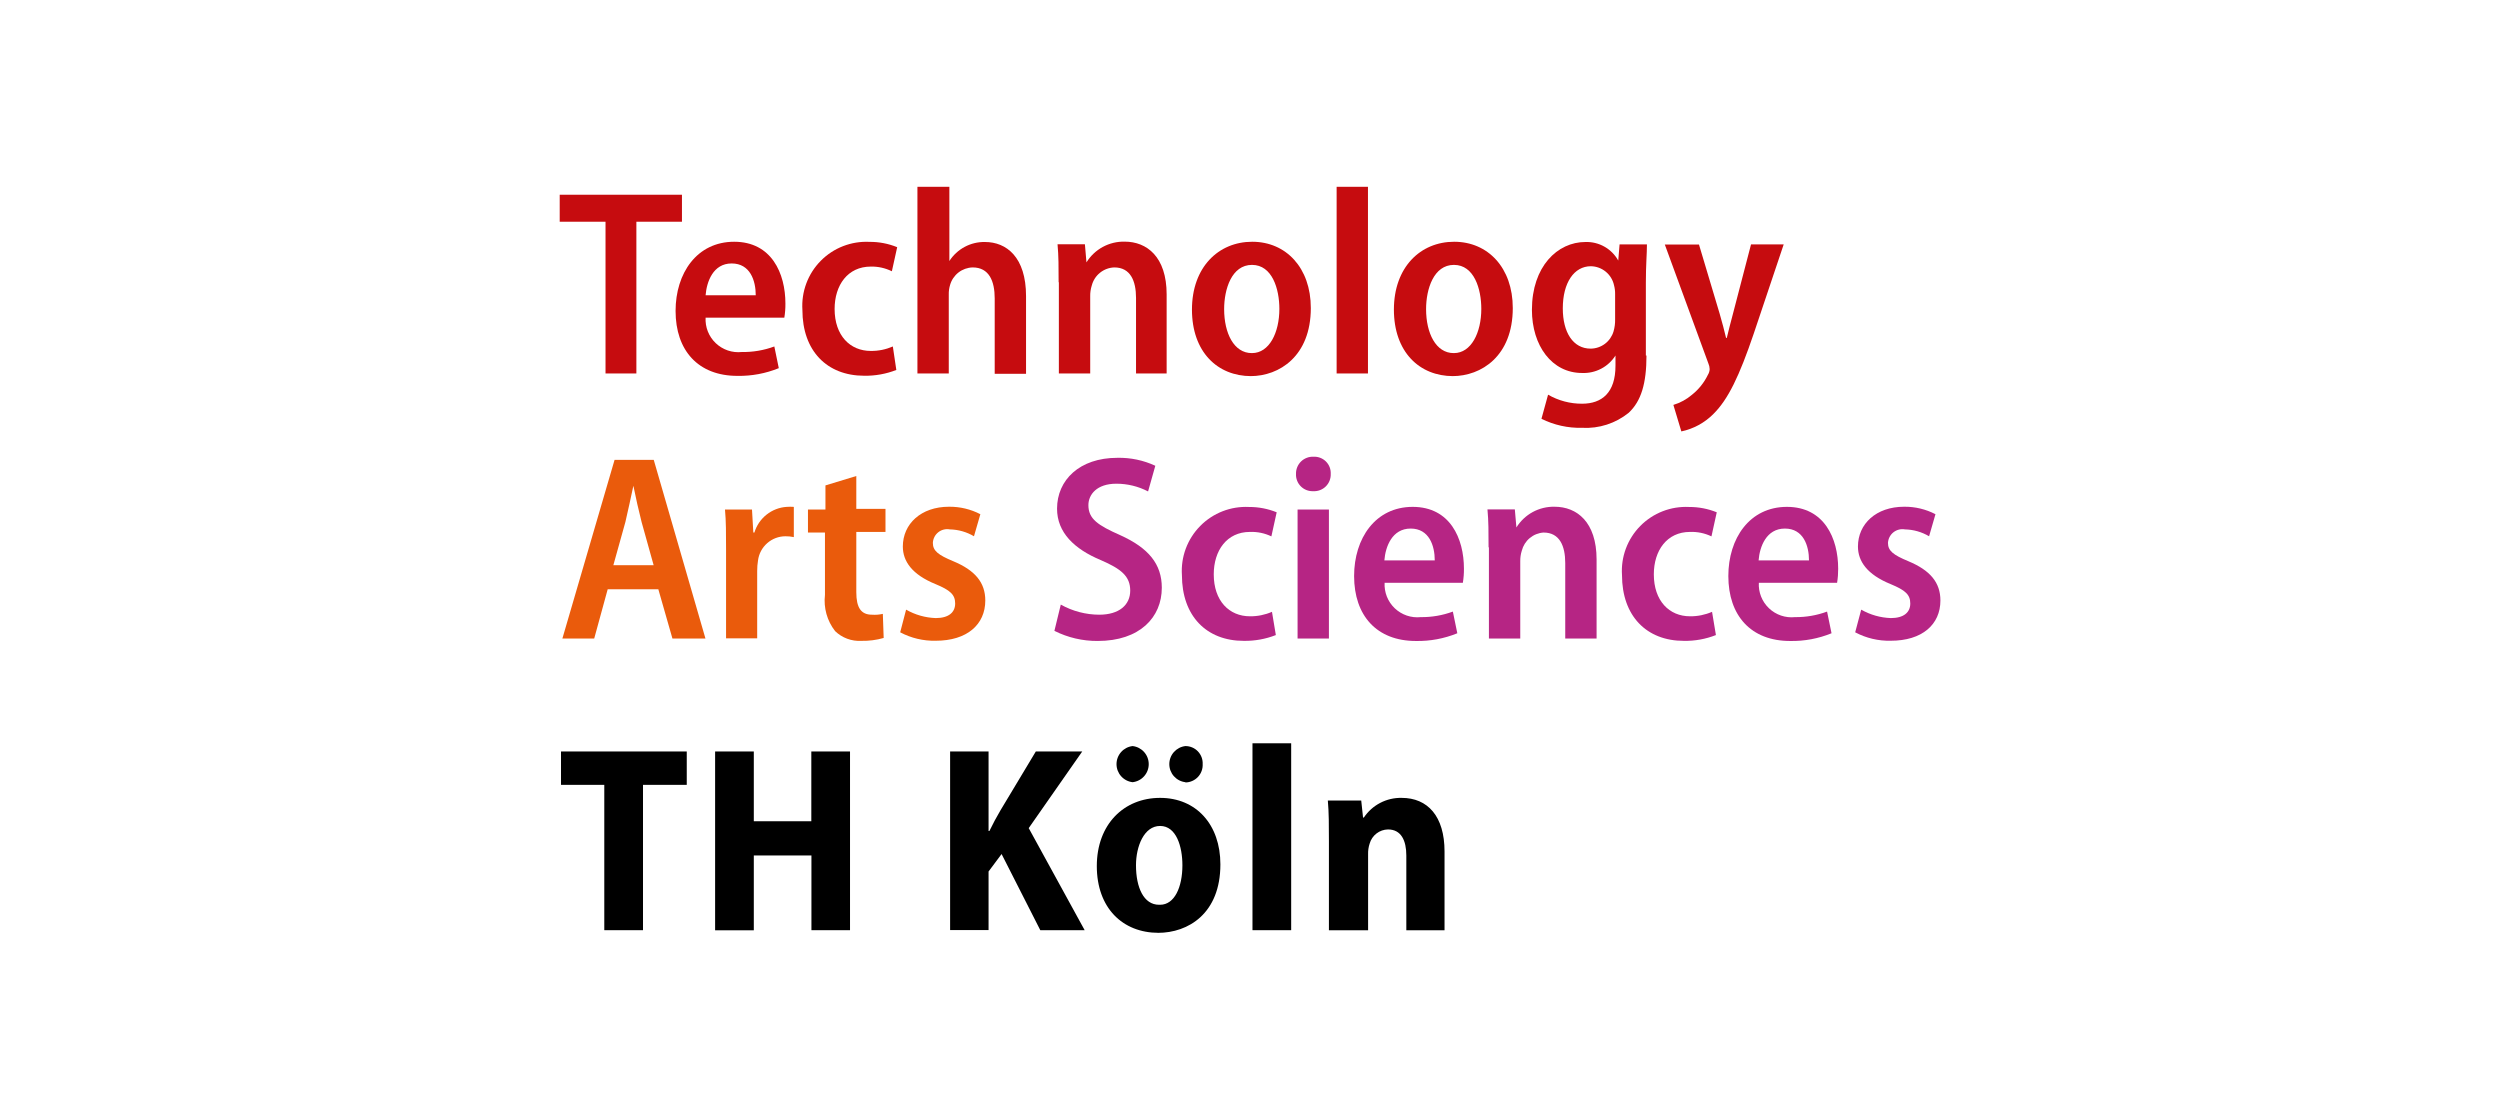 <svg width="134" height="60" viewBox="0 0 134 60" fill="none" xmlns="http://www.w3.org/2000/svg">
<g clip-path="url(#clip0_2:856)">
<path d="M32.456 11.886H30V10.439H36.553V11.886H34.11V20.017H32.456V11.886Z" fill="#C60C0F"/>
<path d="M37.82 17.021C37.806 17.275 37.846 17.529 37.94 17.766C38.034 18.003 38.178 18.217 38.362 18.392C38.547 18.568 38.767 18.701 39.008 18.784C39.249 18.866 39.505 18.895 39.759 18.868C40.354 18.878 40.946 18.777 41.504 18.571L41.743 19.733C41.039 20.02 40.285 20.16 39.526 20.147C37.419 20.147 36.211 18.784 36.211 16.665C36.211 14.65 37.348 12.958 39.352 12.958C41.355 12.958 42.098 14.65 42.098 16.271C42.101 16.524 42.081 16.777 42.04 17.027H37.82V17.021ZM40.508 15.826C40.508 15.044 40.211 14.121 39.216 14.121C38.221 14.121 37.878 15.102 37.82 15.826H40.508Z" fill="#C60C0F"/>
<path d="M48.043 19.83C47.496 20.044 46.912 20.149 46.325 20.14C44.321 20.14 43.009 18.803 43.009 16.614C42.978 16.131 43.049 15.646 43.218 15.193C43.387 14.739 43.65 14.326 43.99 13.982C44.33 13.637 44.739 13.368 45.19 13.193C45.642 13.018 46.125 12.94 46.609 12.964C47.116 12.961 47.619 13.058 48.089 13.249L47.804 14.54C47.453 14.367 47.065 14.28 46.673 14.289C45.439 14.289 44.735 15.283 44.735 16.562C44.735 17.983 45.562 18.81 46.673 18.81C47.08 18.815 47.483 18.733 47.856 18.571L48.043 19.83Z" fill="#C60C0F"/>
<path d="M49.206 10.013H50.886V13.991C51.09 13.673 51.373 13.412 51.707 13.233C52.04 13.054 52.414 12.964 52.793 12.971C53.943 12.971 54.996 13.778 54.996 15.871V20.037H53.316V15.994C53.316 15.07 53.019 14.334 52.134 14.334C51.859 14.341 51.593 14.436 51.376 14.604C51.159 14.773 51.001 15.006 50.925 15.27C50.873 15.44 50.849 15.616 50.854 15.793V20.017H49.174V10.013H49.206Z" fill="#C60C0F"/>
<path d="M56.742 15.128C56.742 14.334 56.742 13.707 56.684 13.094H58.151L58.234 14.063C58.45 13.715 58.752 13.43 59.111 13.235C59.47 13.04 59.874 12.943 60.283 12.952C61.466 12.952 62.532 13.759 62.532 15.781V20.018H60.891V15.968C60.891 15.057 60.593 14.334 59.727 14.334C59.448 14.343 59.18 14.443 58.962 14.617C58.744 14.792 58.589 15.033 58.519 15.303C58.459 15.491 58.431 15.687 58.435 15.884V20.018H56.755V15.128H56.742Z" fill="#C60C0F"/>
<path d="M67.062 20.16C65.259 20.16 63.889 18.868 63.889 16.594C63.889 14.321 65.31 12.958 67.12 12.958C68.929 12.958 70.26 14.353 70.26 16.51C70.26 19.094 68.567 20.16 67.029 20.16H67.062ZM67.107 18.926C68.031 18.926 68.574 17.834 68.574 16.556C68.574 15.49 68.193 14.198 67.107 14.198C66.021 14.198 65.614 15.49 65.614 16.569C65.614 17.86 66.138 18.926 67.094 18.926H67.107Z" fill="#C60C0F"/>
<path d="M71.643 10.013H73.323V20.017H71.643V10.013Z" fill="#C60C0F"/>
<path d="M77.886 20.16C76.083 20.16 74.713 18.868 74.713 16.594C74.713 14.321 76.135 12.958 77.944 12.958C79.754 12.958 81.085 14.353 81.085 16.51C81.085 19.094 79.392 20.16 77.854 20.16H77.886ZM77.931 18.926C78.855 18.926 79.398 17.834 79.398 16.556C79.398 15.49 79.017 14.198 77.931 14.198C76.846 14.198 76.438 15.49 76.438 16.569C76.438 17.86 76.962 18.926 77.918 18.926H77.931Z" fill="#C60C0F"/>
<path d="M88.251 19.055C88.251 20.561 87.966 21.497 87.301 22.123C86.596 22.694 85.705 22.982 84.8 22.931C84.045 22.95 83.297 22.784 82.622 22.447L82.977 21.155C83.531 21.475 84.16 21.642 84.8 21.639C85.866 21.639 86.59 21.045 86.59 19.605V19.055C86.4 19.355 86.135 19.6 85.82 19.764C85.506 19.928 85.154 20.007 84.8 19.992C83.178 19.992 82.111 18.526 82.111 16.608C82.111 14.289 83.475 12.971 84.981 12.971C85.337 12.96 85.689 13.046 85.999 13.222C86.309 13.397 86.565 13.655 86.738 13.966L86.809 13.1H88.276C88.276 13.598 88.218 14.192 88.218 15.148V19.055H88.251ZM86.57 15.774C86.574 15.611 86.554 15.448 86.512 15.29C86.451 15.005 86.295 14.749 86.07 14.564C85.844 14.378 85.563 14.275 85.271 14.27C84.373 14.27 83.766 15.148 83.766 16.53C83.766 17.822 84.321 18.687 85.258 18.687C85.535 18.685 85.804 18.594 86.025 18.428C86.246 18.262 86.407 18.029 86.486 17.764C86.546 17.554 86.575 17.336 86.57 17.118V15.781V15.774Z" fill="#C60C0F"/>
<path d="M91.063 13.1L92.175 16.82C92.304 17.26 92.433 17.757 92.517 18.112H92.556C92.653 17.731 92.769 17.234 92.886 16.82L93.855 13.1H95.606L93.997 17.893C93.228 20.153 92.634 21.4 91.839 22.188C91.37 22.661 90.772 22.987 90.12 23.124L89.693 21.703C90.059 21.593 90.398 21.409 90.688 21.161C91.049 20.874 91.341 20.51 91.541 20.095C91.6 20.002 91.633 19.895 91.638 19.785C91.635 19.678 91.611 19.573 91.567 19.475L89.234 13.107H91.07L91.063 13.1Z" fill="#C60C0F"/>
<path d="M32.572 31.586L31.849 34.227H30.143L32.941 24.649H35.041L37.813 34.227H36.043L35.287 31.586H32.572ZM35.035 30.294L34.388 27.975C34.233 27.362 34.078 26.683 33.949 26.038C33.82 26.632 33.664 27.375 33.522 27.975L32.876 30.294H35.041H35.035Z" fill="#EA5B0C"/>
<path d="M38.917 29.454C38.917 28.615 38.917 27.917 38.859 27.31H40.307L40.378 28.544H40.436C40.55 28.165 40.777 27.831 41.087 27.585C41.396 27.339 41.773 27.193 42.168 27.168C42.295 27.159 42.422 27.159 42.549 27.168V28.789C42.401 28.757 42.249 28.742 42.097 28.744C41.737 28.746 41.391 28.877 41.121 29.115C40.851 29.352 40.677 29.68 40.63 30.036C40.599 30.224 40.584 30.414 40.585 30.604V34.215H38.917V29.454Z" fill="#EA5B0C"/>
<path d="M45.898 25.514V27.277H47.462V28.511H45.898V31.741C45.898 32.58 46.157 32.948 46.738 32.948C46.933 32.963 47.129 32.947 47.32 32.903L47.365 34.195C46.977 34.306 46.574 34.358 46.169 34.35C45.911 34.365 45.653 34.326 45.41 34.236C45.168 34.146 44.946 34.007 44.761 33.827C44.332 33.277 44.137 32.581 44.218 31.889V28.543H43.307V27.31H44.244V26.018L45.898 25.514Z" fill="#EA5B0C"/>
<path d="M48.567 32.677C49.052 32.955 49.598 33.11 50.156 33.129C50.854 33.129 51.197 32.819 51.197 32.348C51.197 31.876 50.938 31.637 50.144 31.308C48.89 30.798 48.392 30.087 48.392 29.293C48.392 28.085 49.361 27.161 50.867 27.161C51.452 27.155 52.029 27.292 52.547 27.562L52.205 28.744C51.813 28.512 51.368 28.385 50.913 28.376C50.804 28.355 50.692 28.358 50.585 28.385C50.478 28.411 50.378 28.46 50.291 28.529C50.205 28.598 50.134 28.684 50.084 28.782C50.034 28.881 50.006 28.989 50.001 29.099C50.001 29.525 50.286 29.745 51.093 30.081C52.257 30.565 52.812 31.218 52.812 32.186C52.812 33.478 51.83 34.344 50.156 34.344C49.493 34.359 48.836 34.203 48.25 33.892L48.567 32.677Z" fill="#EA5B0C"/>
<path d="M56.858 32.406C57.488 32.759 58.197 32.946 58.92 32.948C59.986 32.948 60.58 32.425 60.58 31.657C60.58 30.888 60.096 30.494 59.004 30.022C57.582 29.428 56.658 28.543 56.658 27.265C56.658 25.727 57.866 24.539 59.889 24.539C60.591 24.523 61.288 24.669 61.925 24.965L61.537 26.341C61.01 26.067 60.425 25.925 59.831 25.927C58.79 25.927 58.338 26.509 58.338 27.077C58.338 27.814 58.849 28.156 60.044 28.685C61.563 29.37 62.273 30.236 62.273 31.502C62.273 33.09 61.091 34.356 58.836 34.356C58.03 34.361 57.235 34.175 56.516 33.814L56.858 32.406Z" fill="#B62584"/>
<path d="M68.385 34.04C67.838 34.254 67.254 34.359 66.666 34.35C64.663 34.35 63.351 33.013 63.351 30.824C63.319 30.341 63.39 29.857 63.559 29.403C63.728 28.949 63.992 28.537 64.332 28.192C64.672 27.847 65.081 27.578 65.532 27.403C65.984 27.227 66.467 27.15 66.951 27.174C67.458 27.172 67.96 27.268 68.43 27.459L68.146 28.75C67.788 28.578 67.393 28.496 66.996 28.511C65.761 28.511 65.057 29.506 65.057 30.785C65.057 32.206 65.884 33.033 66.996 33.033C67.403 33.038 67.806 32.956 68.178 32.794L68.385 34.04Z" fill="#B62584"/>
<path d="M70.377 26.328C70.255 26.332 70.134 26.31 70.021 26.265C69.908 26.22 69.805 26.151 69.72 26.065C69.634 25.978 69.567 25.875 69.524 25.761C69.48 25.647 69.46 25.526 69.466 25.404C69.462 25.281 69.484 25.158 69.53 25.044C69.576 24.929 69.645 24.825 69.733 24.738C69.821 24.652 69.926 24.584 70.041 24.54C70.156 24.495 70.279 24.475 70.403 24.481C70.526 24.474 70.649 24.494 70.764 24.538C70.879 24.582 70.984 24.65 71.071 24.737C71.158 24.824 71.226 24.928 71.27 25.043C71.314 25.158 71.333 25.281 71.327 25.404C71.332 25.528 71.31 25.651 71.265 25.766C71.219 25.881 71.15 25.986 71.062 26.072C70.974 26.159 70.868 26.227 70.753 26.271C70.637 26.315 70.513 26.334 70.39 26.328H70.377ZM69.55 34.227V27.31H71.23V34.227H69.55Z" fill="#B62584"/>
<path d="M74.215 31.231C74.201 31.485 74.242 31.739 74.335 31.976C74.429 32.213 74.573 32.426 74.757 32.602C74.942 32.778 75.162 32.911 75.403 32.994C75.644 33.076 75.9 33.105 76.154 33.078C76.74 33.085 77.323 32.984 77.873 32.781L78.112 33.943C77.409 34.23 76.654 34.371 75.895 34.357C73.788 34.357 72.58 32.994 72.58 30.875C72.58 28.86 73.717 27.168 75.721 27.168C77.724 27.168 78.467 28.86 78.467 30.481C78.47 30.735 78.45 30.987 78.409 31.237H74.215V31.231ZM76.903 30.036C76.903 29.254 76.606 28.331 75.611 28.331C74.616 28.331 74.26 29.299 74.202 30.036H76.89H76.903Z" fill="#B62584"/>
<path d="M79.787 29.338C79.787 28.544 79.787 27.917 79.728 27.303H81.195L81.279 28.272C81.495 27.925 81.797 27.639 82.156 27.444C82.515 27.25 82.919 27.152 83.328 27.161C84.511 27.161 85.577 27.969 85.577 29.99V34.227H83.897V30.178C83.897 29.267 83.599 28.544 82.734 28.544C82.462 28.562 82.204 28.666 81.995 28.84C81.786 29.014 81.638 29.249 81.57 29.512C81.51 29.7 81.482 29.896 81.486 30.094V34.227H79.806V29.338H79.787Z" fill="#B62584"/>
<path d="M91.973 34.04C91.426 34.255 90.842 34.361 90.254 34.35C88.251 34.35 86.939 33.013 86.939 30.824C86.907 30.341 86.978 29.857 87.147 29.403C87.316 28.949 87.579 28.537 87.919 28.192C88.26 27.847 88.669 27.578 89.12 27.403C89.571 27.227 90.055 27.15 90.538 27.174C91.046 27.172 91.548 27.268 92.018 27.459L91.734 28.75C91.376 28.578 90.981 28.496 90.584 28.511C89.349 28.511 88.645 29.506 88.645 30.785C88.645 32.206 89.472 33.033 90.584 33.033C90.99 33.038 91.394 32.956 91.766 32.794L91.973 34.04Z" fill="#B62584"/>
<path d="M94.274 31.231C94.259 31.485 94.3 31.739 94.394 31.976C94.487 32.213 94.631 32.426 94.816 32.602C95 32.778 95.221 32.911 95.462 32.994C95.703 33.076 95.959 33.105 96.212 33.078C96.799 33.085 97.381 32.984 97.931 32.781L98.17 33.943C97.467 34.23 96.713 34.371 95.954 34.357C93.847 34.357 92.639 32.994 92.639 30.875C92.639 28.86 93.776 27.168 95.779 27.168C97.783 27.168 98.526 28.86 98.526 30.481C98.528 30.735 98.509 30.987 98.468 31.237H94.261L94.274 31.231ZM96.962 30.036C96.962 29.254 96.665 28.331 95.669 28.331C94.674 28.331 94.319 29.299 94.261 30.036H96.949H96.962Z" fill="#B62584"/>
<path d="M99.761 32.677C100.246 32.955 100.792 33.11 101.35 33.129C102.048 33.129 102.391 32.819 102.391 32.348C102.391 31.876 102.132 31.637 101.337 31.308C100.084 30.798 99.586 30.087 99.586 29.293C99.586 28.085 100.555 27.161 102.061 27.161C102.646 27.154 103.223 27.292 103.741 27.562L103.399 28.744C103.007 28.512 102.562 28.385 102.106 28.376C101.998 28.356 101.887 28.36 101.78 28.387C101.673 28.414 101.574 28.463 101.487 28.532C101.401 28.6 101.331 28.686 101.28 28.784C101.23 28.882 101.201 28.989 101.195 29.099C101.195 29.525 101.48 29.745 102.287 30.081C103.451 30.565 104.006 31.218 104.006 32.186C104.006 33.478 103.024 34.344 101.344 34.344C100.68 34.359 100.024 34.203 99.438 33.892L99.761 32.677Z" fill="#B62584"/>
<path d="M32.39 42.068H30.07V40.279H36.81V42.068H34.465V49.858H32.39V42.068Z" fill="black"/>
<path d="M40.404 40.279V44.019H43.487V40.279H45.561V49.858H43.493V45.853H40.404V49.864H38.33V40.279H40.404Z" fill="black"/>
<path d="M50.926 40.279H52.987V44.542H53.032C53.218 44.159 53.416 43.789 53.627 43.431L55.52 40.279H58.008L55.139 44.387L58.138 49.858H55.76L53.685 45.776L52.987 46.712V49.851H50.926V40.279Z" fill="black"/>
<path d="M62.104 50C60.166 50 58.789 48.663 58.789 46.422C58.789 44.181 60.243 42.766 62.182 42.766C64.121 42.766 65.413 44.2 65.413 46.331C65.413 48.973 63.681 50 62.072 50H62.104ZM60.708 41.926C60.471 41.899 60.251 41.785 60.092 41.606C59.933 41.428 59.845 41.197 59.845 40.958C59.845 40.718 59.933 40.487 60.092 40.309C60.251 40.13 60.471 40.016 60.708 39.989C60.946 40.016 61.166 40.13 61.325 40.309C61.484 40.487 61.572 40.718 61.572 40.958C61.572 41.197 61.484 41.428 61.325 41.606C61.166 41.785 60.946 41.899 60.708 41.926ZM62.182 48.495C62.951 48.495 63.377 47.559 63.377 46.377C63.377 45.369 63.048 44.271 62.182 44.271C61.316 44.271 60.889 45.369 60.889 46.377C60.889 47.572 61.303 48.495 62.124 48.495H62.182ZM63.539 41.926C63.301 41.899 63.082 41.785 62.922 41.606C62.763 41.428 62.675 41.197 62.675 40.958C62.675 40.718 62.763 40.487 62.922 40.309C63.082 40.13 63.301 40.016 63.539 39.989C63.664 39.989 63.788 40.014 63.903 40.063C64.019 40.112 64.122 40.184 64.209 40.275C64.295 40.366 64.362 40.473 64.406 40.59C64.45 40.708 64.469 40.833 64.463 40.958C64.469 41.083 64.45 41.209 64.406 41.327C64.363 41.445 64.296 41.553 64.21 41.645C64.123 41.736 64.019 41.81 63.904 41.86C63.789 41.911 63.665 41.938 63.539 41.939V41.926Z" fill="black"/>
<path d="M67.133 39.84H69.207V49.858H67.133V39.84Z" fill="black"/>
<path d="M71.23 45.098C71.23 44.258 71.23 43.548 71.172 42.908H72.962L73.059 43.819H73.104C73.326 43.488 73.627 43.218 73.981 43.034C74.334 42.85 74.728 42.758 75.127 42.766C76.523 42.766 77.427 43.748 77.427 45.64V49.864H75.379V45.853C75.379 45.059 75.107 44.458 74.397 44.458C74.173 44.462 73.957 44.538 73.781 44.674C73.604 44.81 73.475 44.999 73.414 45.214C73.353 45.397 73.325 45.59 73.33 45.782V49.864H71.23V45.098Z" fill="black"/>
</g>
<defs>
<clipPath id="clip0_2:856">
<rect width="74" height="40" fill="white" transform="translate(30 10)"/>
</clipPath>
</defs>
</svg>
